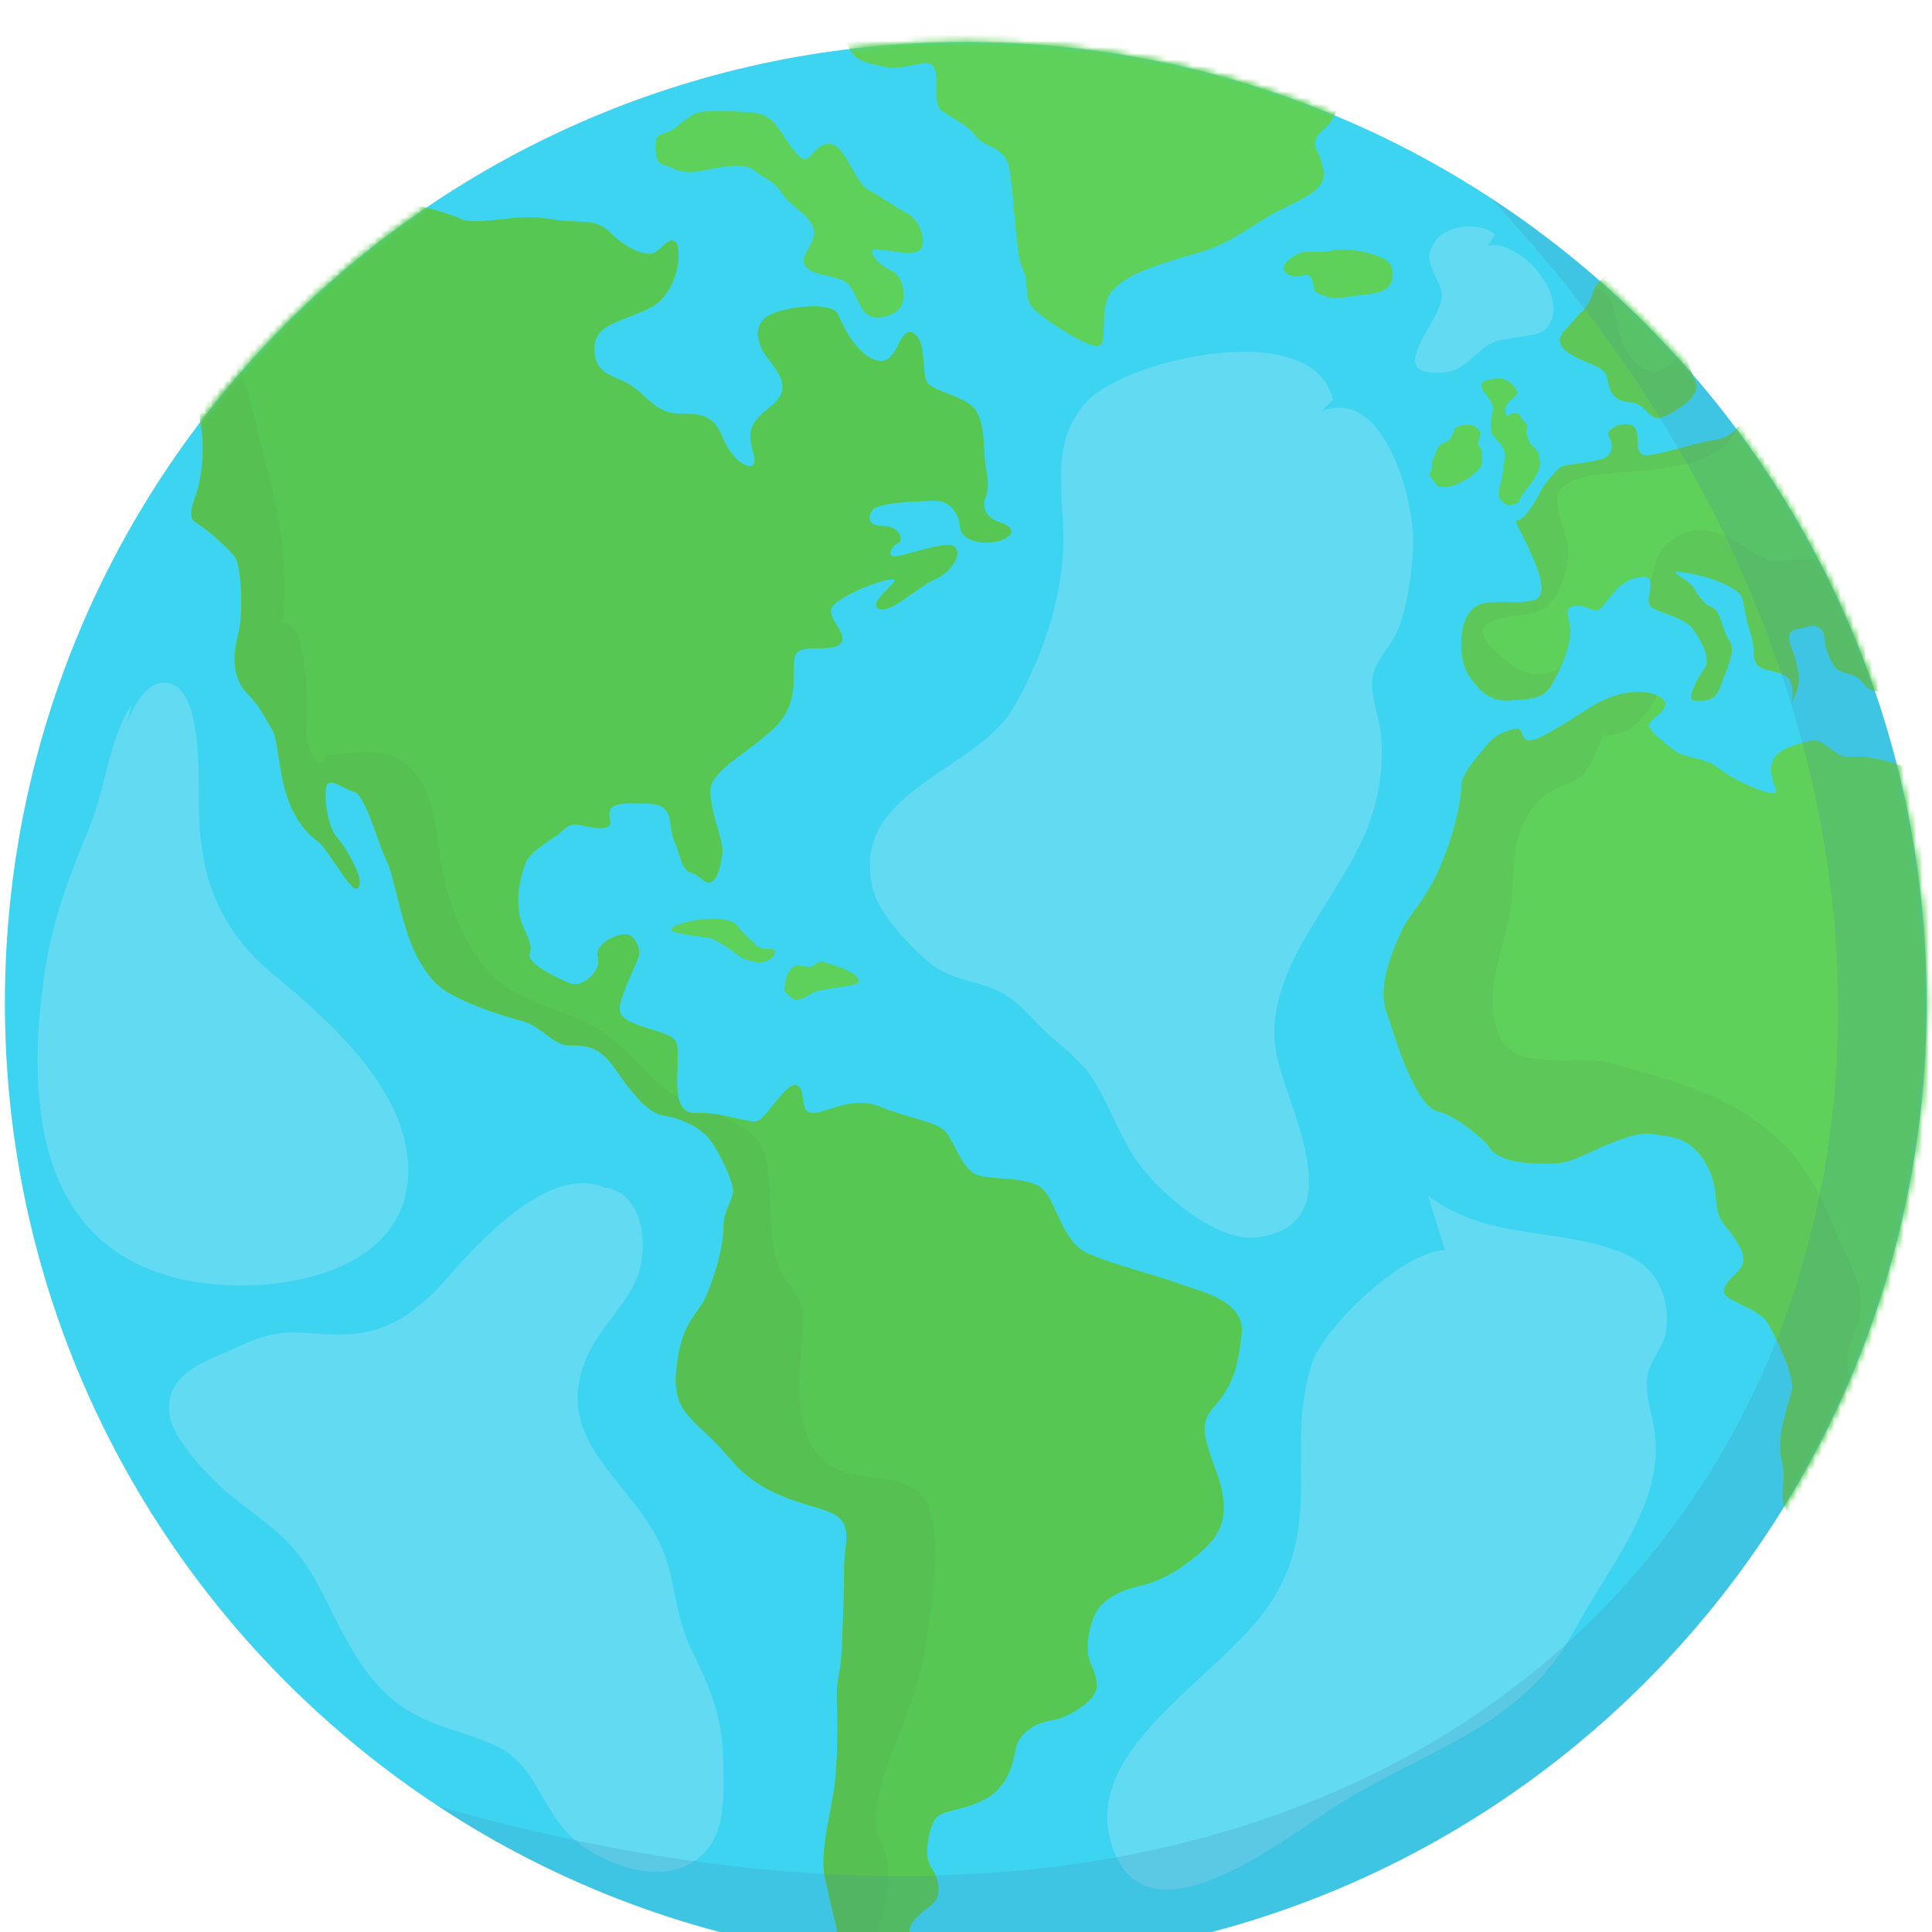 <svg width="307" height="307" viewBox="0 0 307 307" fill="none" xmlns="http://www.w3.org/2000/svg">
<g filter="url(#filter0_ii_20_67)">
<g opacity="0.2">
<path d="M245.617 139.796C242.007 137.56 240.02 134.945 238.213 132.853C231.366 134.445 222.472 132.569 219.995 127.986C224.021 128.902 228.671 127.914 232.705 128.564C234.667 128.879 237.692 129.603 239.298 130.873C240.72 132.006 241.032 133.528 241.975 134.923C242.44 135.623 243.27 136.081 243.748 136.776C244.421 137.763 244.954 138.834 245.617 139.796Z" fill="#7D8DFF"/>
<path d="M278.212 147.086C272.403 145.162 269.97 141.499 268.868 140.913C267.466 140.164 261.007 143.737 254.386 143.074C258.364 142.454 262.491 140.152 265.931 138.879C267.696 138.222 269.459 138.2 271.229 138.836C273.077 139.492 273.754 140.362 274.868 141.922C276.07 143.613 277.181 145.29 278.212 147.086Z" fill="#7D8DFF"/>
</g>
<path d="M153.462 306.048C237.787 306.048 306.146 237.689 306.146 153.364C306.146 69.038 237.787 0.68 153.462 0.68C69.137 0.68 0.778 69.038 0.778 153.364C0.778 237.689 69.137 306.048 153.462 306.048Z" fill="#3DD4F2"/>
<path d="M211.803 57.535C208.85 44.227 178.936 50.968 172.623 57.88C166.86 64.189 168.963 71.972 168.977 79.727C168.993 88.802 165.47 99.088 160.776 106.852C154.818 116.706 134.195 120.037 138.898 135.922C139.92 139.372 145.064 145.008 148.11 147.29C151.083 149.518 154.263 149.742 157.597 151.036C161.581 152.582 163.298 155.303 166.344 158.123C169.228 160.793 171.899 162.55 173.986 165.959C176.527 170.109 177.958 174.737 180.823 178.723C184.305 183.567 193.313 191.566 199.979 190.592C215.314 188.352 204.218 169.441 202.794 161.312C200.321 147.205 214.725 135.536 218.281 122.664C219.381 118.682 219.821 115.084 219.445 110.83C219.194 107.992 217.548 104.081 218.159 101.261C218.694 98.792 221.251 96.441 222.178 93.981C223.78 89.733 224.354 85.038 224.557 80.545C224.847 74.137 220.161 55.209 209.979 59.358" fill="#61DAF2"/>
<path d="M226.924 183.994C236.679 191.379 248.16 188.869 258.292 193.293C263.255 195.46 265.365 199.951 264.791 205.327C264.535 207.726 261.992 210.469 261.741 212.809C261.428 215.725 262.478 218.467 262.906 221.327C264.627 232.838 255.533 243.056 250.109 253.161C242.106 268.07 226.951 271.981 213.556 280.179C204.602 285.659 182.842 303.673 176.94 287.992C171 272.208 193.332 261.139 201.59 249.145C210.471 236.245 204.132 224.382 208.42 210.809C210.307 204.841 223.091 192.694 229.591 192.661" fill="#61DAF2"/>
<path d="M18.924 114.661C19.07 111.112 22.087 100.662 27.458 102.762C31.989 104.533 31.599 117.539 31.591 121.177C31.563 133.217 34.7 141.688 43.776 149.145C52.092 155.977 63.621 166.289 64.774 177.994C66.624 196.77 42.733 200.311 29.091 197.325C5.359 192.131 4.248 168.13 7.073 148.658C8.272 140.394 11.047 133.086 14.258 125.329C16.69 119.453 17.484 110.928 20.925 105.993" fill="#61DAF2"/>
<path d="M98.924 184.661C90.136 176.089 76.848 190.462 71.588 196.497C67.237 201.489 62.415 205.658 55.625 205.994C48.214 206.361 45.467 204.362 38.257 207.809C33.24 210.208 26.166 211.832 26.908 218.661C27.359 222.812 33.788 229.374 36.926 231.848C42.837 236.508 46.477 238.525 50.257 245.327C53.766 251.641 56.088 258.288 61.59 263.342C67.188 268.484 72.779 268.557 78.921 271.477C85.248 274.486 85.918 281.44 90.926 285.991C95.332 289.995 103.882 293.351 109.625 290.176C115.549 286.901 114.995 279.848 114.924 273.977C114.836 266.68 112.83 262.274 109.756 255.845C107.224 250.55 107.44 245.754 105.456 240.66C101.138 229.578 87.582 223.572 93.089 209.993C94.965 205.369 99.119 201.875 101.107 197.326C103.269 192.379 102.403 182.401 94.924 182.659" fill="#61DAF2"/>
<path d="M237.568 31.296C235.578 29.371 230.46 29.512 228.335 32.001C225.286 35.571 228.926 37.744 229.094 40.95C229.303 44.949 219.152 54.063 229.527 53.171C232.831 52.887 234.293 49.963 236.995 48.54C239.06 47.453 244.306 47.694 245.636 46.266C249.911 41.68 241.986 32.099 236.417 33.02" fill="#61DAF2"/>
<mask id="mask0_20_67" style="mask-type:luminance" maskUnits="userSpaceOnUse" x="0" y="0" width="307" height="307">
<path d="M153.462 306.048C237.787 306.048 306.146 237.689 306.146 153.364C306.146 69.038 237.787 0.68 153.462 0.68C69.137 0.68 0.778 69.038 0.778 153.364C0.778 237.689 69.137 306.048 153.462 306.048Z" fill="white"/>
</mask>
<g mask="url(#mask0_20_67)">
<path d="M106.723 141.809C106.477 140.787 111.248 140.058 112.78 139.984C114.313 139.911 116.356 140.276 116.94 140.896C117.524 141.516 118.4 142.83 119.348 143.414C120.297 143.998 119.786 144.436 121.246 144.728C122.706 145.02 123.216 144.509 123.07 145.458C122.924 146.407 121.246 146.991 120.516 146.918C119.786 146.845 118.181 146.48 117.451 145.896C116.721 145.312 113.729 143.196 112.78 143.05C111.832 142.904 106.847 142.321 106.723 141.809Z" fill="#5ED15A"/>
</g>
<mask id="mask1_20_67" style="mask-type:luminance" maskUnits="userSpaceOnUse" x="0" y="0" width="307" height="307">
<path d="M153.462 306.048C237.787 306.048 306.146 237.689 306.146 153.364C306.146 69.038 237.787 0.68 153.462 0.68C69.137 0.68 0.778 69.038 0.778 153.364C0.778 237.689 69.137 306.048 153.462 306.048Z" fill="white"/>
</mask>
<g mask="url(#mask1_20_67)">
<path d="M136.427 149.91C136.472 150.424 134.748 150.64 133.8 150.786C132.851 150.932 129.567 151.37 129.129 151.735C128.691 152.1 127.012 153.049 126.356 152.83C125.699 152.611 124.75 151.695 124.677 151.387C124.604 151.079 124.896 149.181 125.261 148.597C125.626 148.013 126.137 147.356 126.94 147.429C127.743 147.502 128.691 147.856 129.275 147.423C129.859 146.991 130.443 146.638 131.026 146.924C131.61 147.21 136.281 148.231 136.427 149.91Z" fill="#5ED15A"/>
</g>
<mask id="mask2_20_67" style="mask-type:luminance" maskUnits="userSpaceOnUse" x="0" y="0" width="307" height="307">
<path d="M153.462 306.048C237.787 306.048 306.146 237.689 306.146 153.364C306.146 69.038 237.787 0.68 153.462 0.68C69.137 0.68 0.778 69.038 0.778 153.364C0.778 237.689 69.137 306.048 153.462 306.048Z" fill="white"/>
</mask>
<g mask="url(#mask2_20_67)">
<path d="M60.464 25.598C65.184 26.227 70.306 27.503 73.163 28.773C76.02 30.043 81.737 27.821 87.133 28.773C92.531 29.725 94.436 28.455 96.977 30.996C99.516 33.536 102.692 34.806 103.962 34.17C105.232 33.535 106.502 31.313 107.455 32.583C108.408 33.853 107.772 40.837 103.01 43.06C98.247 45.283 94.436 45.601 94.436 49.411C94.436 53.221 96.977 53.538 99.516 54.809C102.057 56.078 103.645 58.937 106.502 59.572C109.359 60.206 112.852 58.62 114.757 63.382C116.662 68.144 120.472 69.415 119.837 66.556C119.202 63.7 118.249 61.795 122.06 58.937C125.87 56.08 124.283 53.857 122.06 50.999C119.837 48.142 119.837 45.284 122.378 44.014C124.918 42.744 132.221 41.791 133.173 44.014C134.125 46.237 136.348 50.681 139.523 51.316C142.698 51.951 142.786 46.053 144.92 46.833C147.207 47.669 146.44 52.85 147.207 54.577C147.975 56.304 153.923 56.88 155.266 59.566C156.609 62.252 156.225 66.016 156.609 68.068C156.993 70.12 157.185 71.655 156.609 72.998C156.033 74.341 156.417 76.26 158.912 77.027C161.406 77.795 161.215 79.138 158.912 79.905C156.609 80.673 152.772 80.097 152.58 77.793C152.388 75.49 150.853 73.573 148.742 73.573C146.631 73.573 139.34 73.765 138.572 75.108C137.804 76.451 137.996 77.603 140.491 77.603C142.986 77.603 143.561 79.971 142.794 80.226C142.026 80.481 140.875 82.016 141.835 82.4C142.794 82.784 150.384 79.713 151.674 80.865C152.964 82.016 151.237 84.894 148.551 86.046C145.865 87.197 141.259 91.803 139.533 90.651C137.806 89.5 143.946 85.853 141.644 86.046C139.341 86.237 132.434 89.099 132.05 90.834C131.666 92.57 135.12 95.064 133.393 96.407C131.666 97.75 126.869 96.022 126.293 98.326C125.717 100.629 127.252 105.426 123.223 109.455C119.194 113.484 112.861 116.363 112.861 119.625C112.861 122.887 114.78 127.3 114.78 129.027C114.78 130.754 114.012 134.016 112.861 134.208C111.71 134.4 111.326 133.057 109.791 132.673C108.256 132.289 108.064 129.603 107.105 127.492C106.146 125.381 107.297 121.927 103.459 121.736C99.621 121.544 97.51 121.544 96.934 122.695C96.359 123.846 98.085 125.573 95.4 125.573C92.713 125.573 91.178 124.23 89.642 125.765C88.108 127.3 84.269 129.027 83.502 131.138C82.736 133.249 81.391 137.662 83.311 141.691C85.23 145.721 83.695 144.953 84.269 146.296C84.846 147.639 89.067 149.75 90.793 150.325C92.52 150.901 95.591 148.406 95.014 146.104C94.439 143.801 98.085 142.458 99.428 142.458C100.771 142.458 101.731 144.569 101.539 145.72C101.347 146.871 98.661 151.86 98.469 153.971C98.277 156.082 100.58 156.657 104.226 157.809C107.872 158.96 107.68 159.344 107.68 162.414C107.68 165.484 106.781 171.049 110.588 170.857C114.395 170.665 118.617 172.392 120.152 172.2C121.687 172.008 124.757 166.06 126.484 166.443C128.211 166.827 126.868 170.664 128.978 170.856C131.088 171.048 135.31 167.978 139.915 169.897C144.52 171.816 149.125 172.2 150.469 174.118C151.812 176.037 152.963 179.683 155.074 180.642C157.185 181.601 162.941 180.834 165.436 182.753C167.93 184.672 168.506 191.388 173.111 193.306C177.716 195.225 183.473 196.568 187.118 197.911C190.764 199.254 197.863 200.597 197.288 205.97C196.712 211.343 195.753 214.221 193.259 217.099C190.764 219.977 190.764 221.129 193.259 227.844C195.753 234.56 193.835 237.438 192.108 239.357C190.381 241.276 185.776 244.922 181.555 245.881C177.334 246.84 175.607 248.184 174.455 249.719C173.304 251.254 172.152 255.859 173.304 258.354C174.455 260.849 174.647 262.384 173.496 263.727C172.345 265.07 169.658 266.989 166.972 267.373C164.286 267.757 161.791 269.676 161.407 271.786C161.023 273.897 160.256 278.118 156.226 280.037C152.197 281.956 149.51 281.572 148.551 283.107C147.592 284.642 146.632 288.864 147.975 290.782C149.318 292.701 149.702 295.387 147.975 296.73C146.248 298.073 144.521 299.224 144.521 300.951C144.521 302.678 144.137 304.597 142.794 304.789C141.451 304.981 136.27 310.929 133.967 310.546C131.664 310.162 131.089 306.9 131.856 305.365C132.623 303.83 133.391 302.103 132.815 299.8C132.239 297.497 131.856 295.962 131.472 294.043C131.088 292.124 130.704 291.74 130.896 288.67C131.088 285.6 131.855 282.338 132.431 279.076C133.007 275.814 133.199 269.674 133.007 265.069C132.815 260.464 133.583 260.272 133.774 256.051C133.965 251.83 134.158 246.073 134.158 242.811C134.158 239.549 135.501 236.479 132.815 234.752C130.129 233.025 121.686 232.641 116.121 225.925C110.556 219.209 106.719 219.017 107.486 211.534C108.254 204.051 110.748 203.091 112.091 200.213C113.434 197.335 114.969 192.154 114.969 189.084C114.969 186.014 116.696 184.479 116.504 182.944C116.312 181.409 114.201 176.612 112.474 174.693C110.747 172.774 107.869 171.623 105.374 171.239C102.879 170.855 100.193 167.401 97.698 163.756C95.204 160.11 92.901 160.11 90.406 160.11C87.912 160.11 85.993 157.04 83.115 156.272C80.237 155.504 76.591 154.353 73.329 152.818C70.067 151.283 68.531 150.132 66.228 145.91C63.925 141.688 62.583 132.862 61.431 130.751C60.281 128.64 58.169 120.389 56.251 119.814C54.331 119.238 52.221 117.32 51.837 119.046C51.453 120.773 52.029 125.378 53.565 127.105C55.099 128.832 56.251 131.326 56.827 132.669C57.403 134.012 57.211 136.123 55.867 134.78C54.525 133.437 51.647 128.448 50.495 127.68C49.343 126.913 46.849 124.61 45.505 120.197C44.163 115.784 44.163 111.179 43.203 109.835C42.243 108.492 41.667 106.573 39.364 104.27C37.062 101.967 36.87 98.513 37.83 94.868C38.789 91.222 38.278 83.547 37.285 82.396C36.294 81.245 33.434 78.43 31.113 77.023C29.887 76.28 30.474 74.413 31.113 72.715C31.753 71.018 32.773 65.925 31.924 61.681C31.075 57.438 32.264 52.347 29.378 51.668C26.492 50.989 24.116 50.819 22.419 49.461C20.721 48.103 17.666 45.897 14.611 46.236C11.556 46.575 3.409 45.897 2.051 47.424C0.693 48.952 -2.871 49.63 -3.72 51.157C-4.569 52.684 -6.775 54.043 -9.151 55.062C-11.527 56.08 -15.771 57.947 -17.128 56.589C-18.486 55.23 -18.826 52.176 -20.354 51.327C-21.881 50.478 -24.767 51.157 -25.785 48.95C-26.802 46.745 -28.84 47.423 -29.858 46.405C-30.877 45.387 -28.671 43.689 -26.463 41.483C-24.258 39.277 -15.771 36.221 -17.637 34.185C-19.505 32.148 -21.201 34.524 -22.73 34.015C-24.258 33.506 -26.803 33.166 -25.954 31.639C-25.105 30.111 -21.712 28.584 -20.183 28.584C-18.655 28.584 -13.903 28.923 -11.018 27.566C-8.133 26.208 -4.738 24.171 -2.531 24.511C-0.325 24.85 1.373 27.057 3.41 25.36C5.447 23.663 7.653 20.777 11.047 21.117C14.443 21.456 24.116 21.117 27.341 22.475C30.567 23.833 33.112 25.7 36.846 24.512C40.581 23.324 56.334 25.048 60.464 25.598Z" fill="#5ED15A"/>
<path d="M297.214 40.106C289.355 30.86 278.491 28.087 275.024 28.317C271.557 28.549 264.16 30.628 261.849 32.941C259.538 35.252 253.99 37.564 253.297 40.106C252.604 42.649 251.448 43.342 250.061 44.959C248.674 46.578 246.594 47.965 248.905 49.813C251.216 51.663 254.915 51.894 255.377 53.974C255.839 56.054 256.07 57.672 259.075 57.904C262.08 58.135 261.849 61.602 264.854 59.983C267.859 58.365 270.401 56.517 269.246 54.205C268.09 51.894 267.397 48.194 266.703 46.114C266.01 44.035 264.392 43.572 266.241 42.185C268.09 40.798 268.784 39.412 270.864 39.412C272.944 39.412 273.407 37.562 274.331 40.105C275.256 42.648 273.407 44.266 273.869 46.577C274.331 48.888 273.638 51.431 275.949 51.431C278.261 51.431 280.11 50.275 281.034 51.2C281.959 52.123 283.808 52.587 282.19 53.974C280.572 55.361 278.492 55.361 277.798 56.516C277.105 57.672 276.873 60.412 276.873 60.412C276.873 60.412 276.068 63.45 272.541 63.913C269.014 64.374 262.311 66.918 260.924 66.224C259.537 65.531 260.924 62.294 259.306 61.6C257.688 60.907 255.145 62.294 255.608 63.218C256.07 64.142 256.533 65.075 255.608 66.343C254.683 67.611 248.681 67.611 247.868 68.304C247.055 68.997 245.437 70.847 244.744 72.233C244.051 73.62 242.201 76.624 241.277 76.624C240.352 76.624 241.739 78.474 242.664 80.554C243.589 82.634 246.594 88.412 243.82 89.338C241.046 90.261 236.886 88.876 234.343 90.493C231.8 92.112 231.569 98.584 233.418 101.358C235.267 104.132 237.116 105.519 239.89 105.287C242.664 105.056 245.206 105.287 246.593 102.744C247.98 100.201 248.673 98.814 249.367 95.809C250.06 92.805 247.749 90.494 250.291 90.263C252.834 90.032 253.296 92.112 254.914 90.031C256.532 87.951 257.919 85.871 260.924 85.639C263.929 85.409 260.693 89.799 262.773 90.725C264.853 91.65 267.858 92.343 269.014 93.96C270.17 95.579 272.019 98.584 270.863 100.202C269.707 101.82 267.858 105.337 269.245 105.312C270.632 105.287 272.481 105.75 273.406 102.976C274.33 100.202 275.948 97.427 274.793 95.811C273.637 94.192 273.406 90.957 272.019 90.495C270.632 90.032 269.939 88.646 269.014 87.259C268.089 85.872 264.16 84.484 267.627 84.948C271.094 85.409 276.41 87.258 276.873 89.109C277.335 90.957 277.335 92.114 278.26 94.888C279.184 97.662 277.798 99.742 280.802 100.435C283.807 101.128 284.269 101.36 284.731 102.978C285.193 104.596 284.269 106.907 285.193 104.596C286.118 102.284 285.886 101.36 285.424 99.279C284.962 97.2 283.112 94.425 285.424 93.963C287.735 93.501 288.429 93.038 289.353 93.963C290.278 94.888 289.584 95.812 290.509 97.892C291.434 99.972 291.434 100.436 293.976 101.129C296.519 101.822 295.825 103.672 298.599 103.903C301.373 104.134 304.609 102.156 304.609 105.572C304.609 108.988 303.684 109.681 304.609 111.993C305.534 114.304 304.609 116.385 302.298 115.691C299.987 114.998 297.213 114.073 294.208 114.304C291.203 114.535 290.047 111.068 287.505 111.762C284.962 112.455 281.726 113.189 281.495 115.827C281.264 118.465 283.113 120.083 281.726 120.083C280.339 120.083 275.485 118.003 273.174 116.154C270.863 114.305 267.858 114.536 266.24 113.38C264.622 112.224 261.617 109.913 262.079 108.988C262.541 108.063 265.777 106.445 264.159 105.058C262.541 103.671 259.305 103.671 256.531 104.596C253.757 105.52 252.37 106.676 249.366 108.525C246.361 110.374 243.356 112.223 242.432 111.53C241.507 110.837 242.201 109.45 240.352 109.912C238.503 110.374 237.116 111.299 236.423 112.223C235.73 113.147 232.147 116.846 232.205 118.926C232.262 121.006 231.107 126.554 228.795 131.87C226.484 137.186 223.941 139.266 222.785 141.809C221.629 144.351 218.856 150.361 220.242 154.522C221.629 158.683 222.553 161.687 223.709 164.23C224.865 166.773 226.483 170.24 228.794 170.702C231.105 171.164 236.191 175.325 236.653 176.249C237.115 177.174 238.964 178.56 242.894 178.792C246.823 179.023 248.441 179.023 251.446 177.636C254.451 176.249 259.742 173.707 262.413 174.169C265.084 174.631 268.551 174.398 271.093 178.906C273.636 183.414 271.786 185.957 274.098 188.731C276.409 191.505 277.796 193.816 276.641 195.434C275.485 197.052 272.48 198.901 274.792 200.288C277.103 201.675 279.877 202.368 281.033 204.449C282.189 206.529 285.194 212.539 284.731 214.85C284.269 217.161 282.188 222.247 283.113 225.945C284.038 229.643 282.42 231.724 284.038 234.266C285.656 236.809 288.43 240.738 290.048 242.587C291.666 244.436 295.595 248.366 294.902 250.677C294.209 252.989 294.902 257.149 296.982 259.692C299.062 262.235 303.007 265.702 304.964 266.395C306.921 267.088 306.459 268.938 308.077 268.938C309.695 268.938 311.082 266.395 313.856 265.24C316.63 264.084 321.021 262.929 322.639 259.23C324.257 255.532 324.488 253.683 324.488 251.371C324.488 249.06 321.483 246.286 324.488 243.974C327.493 241.663 329.342 239.12 330.267 237.271C331.192 235.422 332.347 230.799 332.347 227.101C332.347 223.403 331.191 221.322 333.503 219.473C335.814 217.624 338.357 216.699 337.201 214.85C336.045 213.001 335.121 211.845 333.271 205.373C331.422 198.901 329.342 197.514 330.035 195.434C330.729 193.354 330.035 190.811 331.191 187.344C332.347 183.877 332.115 182.721 334.889 180.872C337.663 179.023 342.618 174.862 342.618 171.164C342.618 167.466 343.876 168.39 342.618 163.767C341.36 159.144 341.823 158.682 339.743 156.833C337.663 154.984 337.432 154.059 335.814 156.14C334.196 158.22 333.04 163.768 330.729 161.919C328.418 160.07 325.182 154.291 323.564 152.442C321.946 150.593 324.026 150.131 320.79 147.588C317.554 145.046 316.86 144.583 314.318 140.654C311.775 136.724 310.62 135.106 310.62 132.795C310.62 130.484 308.309 127.941 309.695 126.092C311.082 124.243 313.393 126.092 314.549 128.635C315.705 131.178 320.559 135.338 321.483 138.112C322.408 140.886 326.799 148.513 328.186 149.669C329.573 150.825 329.342 154.985 331.653 154.292C333.964 153.599 335.351 148.051 337.2 147.127C339.049 146.203 343.21 148.976 345.29 145.509C347.37 142.042 350.144 138.806 348.757 136.263C347.37 133.72 348.064 130.253 346.677 128.866C345.29 127.479 340.667 130.715 337.662 129.097C334.657 127.479 328.879 123.318 329.11 119.851C329.341 116.384 337.431 103.902 335.351 98.817C333.271 93.732 319.171 65.763 313.624 63.914C308.077 62.066 302.067 57.212 302.76 51.433C303.455 45.653 297.214 40.106 297.214 40.106Z" fill="#5ED15A"/>
<path d="M210.283 -3.82C205.504 -9.054 191.622 -12.923 184.34 -12.695C177.058 -12.467 166.817 -11.557 162.949 -11.102C159.08 -10.647 153.597 -9.509 151.674 -9.736C149.75 -9.964 144.061 -9.509 141.558 -6.778C139.055 -4.047 133.821 -3.137 134.503 0.277C135.186 3.691 137.461 3.918 140.647 4.601C143.833 5.284 147.474 3.008 148.384 4.601C149.294 6.194 148.384 10.063 149.294 11.2C150.204 12.338 153.845 13.703 154.983 15.524C156.121 17.345 159.307 17.117 160.217 20.075C161.127 23.033 161.355 34.639 162.493 36.687C163.631 38.735 162.721 41.011 163.858 42.603C164.996 44.197 172.278 48.976 174.326 48.976C176.374 48.976 174.326 43.287 176.602 40.328C178.878 37.37 185.477 35.548 190.256 34.184C195.035 32.819 197.766 30.618 201.634 28.305C205.503 25.992 210.964 24.616 210.282 21.094C209.599 17.572 208.462 17.572 209.144 15.979C209.827 14.386 210.964 14.841 212.33 11.655C213.695 8.469 215.516 7.331 213.695 3.007C211.876 -1.317 210.283 -3.82 210.283 -3.82Z" fill="#5ED15A"/>
<path d="M239.086 54.31C238.393 53.989 235.558 54.31 235.444 54.993C235.33 55.676 235.899 56.472 236.241 56.814C236.583 57.156 237.478 58.635 237.258 59.204C237.038 59.773 236.682 62.504 237.258 63.187C237.834 63.87 238.973 64.894 239.086 65.918C239.2 66.942 238.858 68.991 238.631 70.129C238.403 71.267 237.834 72.519 238.517 73.429C239.2 74.339 239.883 74.339 240.565 74.112C241.247 73.885 241.053 74.226 241.622 73.088C242.191 71.95 243.41 70.812 243.865 69.901C244.32 68.991 244.775 68.422 244.662 67.511C244.548 66.601 244.776 66.145 243.865 65.235C242.955 64.325 242.955 64.211 242.613 63.187C242.272 62.163 243.182 61.821 242.158 60.911C241.134 60.001 241.589 59.545 240.565 59.659C239.541 59.773 239.313 60.911 239.199 59.204C239.085 57.497 241.603 57.08 240.966 56.032C240.462 55.203 239.799 54.641 239.086 54.31Z" fill="#5ED15A"/>
<path d="M235.053 62.45C234.685 61.975 234.48 61.623 233.589 61.559C232.698 61.495 231.298 61.623 231.043 62.45C230.788 63.276 230.534 63.871 229.897 64.21C229.26 64.549 228.624 64.486 228.306 65.567C227.988 66.65 227.415 67.35 227.542 68.114C227.669 68.877 226.742 69.069 227.524 70.024C228.306 70.979 228.37 71.361 229.006 71.361C229.642 71.361 229.689 71.552 231.13 71.043C232.57 70.534 233.525 69.834 234.098 69.388C234.671 68.942 235.358 68.178 235.428 67.796C235.498 67.415 235.613 65.888 235.428 65.505C235.243 65.124 234.734 64.828 234.861 64.212C234.99 63.596 235.452 62.965 235.053 62.45Z" fill="#5ED15A"/>
<path d="M119.1 11.868C117.355 11.706 112.518 11.555 111.107 11.868C109.696 12.181 108.129 13.749 107.032 14.532C105.935 15.316 104.211 15.159 104.211 16.569C104.211 17.979 104.054 19.86 105.465 20.174C106.876 20.487 107.967 21.855 111.653 21.093C115.339 20.331 118.316 19.818 119.883 21.093C121.45 22.368 122.861 22.525 124.271 24.719C125.682 26.913 128.659 28.01 129.286 30.361C129.913 32.712 126.778 34.592 128.032 36.316C129.286 38.04 133.831 37.569 135.085 39.45C136.339 41.331 136.809 43.839 138.533 44.309C140.257 44.779 142.921 43.839 143.391 42.114C143.861 40.391 143.391 37.727 141.51 36.943C139.629 36.159 138.062 34.122 138.689 33.652C139.316 33.182 145.428 35.062 146.368 33.495C147.308 31.928 145.741 28.679 144.331 28.031C142.921 27.383 140.413 25.502 138.062 24.248C135.711 22.994 134.301 16.882 131.793 16.882C129.285 16.882 128.972 19.86 127.561 19.233C126.151 18.606 124.27 15.002 123.173 13.748C122.078 12.495 121.129 12.056 119.1 11.868Z" fill="#5ED15A"/>
<path d="M219.864 35.123C218.418 34.316 214.129 33.239 211.867 33.804C209.604 34.37 207.719 33.611 206.211 34.367C204.703 35.123 203.006 36.632 204.703 37.575C206.4 38.517 207.908 36.821 208.474 38.328C209.04 39.837 208.285 40.214 210.359 40.968C212.433 41.722 212.244 41.346 215.45 40.968C218.655 40.592 220.541 40.403 221.106 38.706C221.672 37.008 221.063 35.792 219.864 35.123Z" fill="#5ED15A"/>
</g>
<mask id="mask3_20_67" style="mask-type:luminance" maskUnits="userSpaceOnUse" x="0" y="0" width="307" height="307">
<path d="M153.462 306.048C237.787 306.048 306.146 237.689 306.146 153.364C306.146 69.038 237.787 0.68 153.462 0.68C69.137 0.68 0.778 69.038 0.778 153.364C0.778 237.689 69.137 306.048 153.462 306.048Z" fill="white"/>
</mask>
<g mask="url(#mask3_20_67)">
<path d="M106.723 141.809C106.477 140.787 111.248 140.058 112.78 139.984C114.313 139.911 116.356 140.276 116.94 140.896C117.524 141.516 118.4 142.83 119.348 143.414C120.297 143.998 119.786 144.436 121.246 144.728C122.706 145.02 123.216 144.509 123.07 145.458C122.924 146.407 121.246 146.991 120.516 146.918C119.786 146.845 118.181 146.48 117.451 145.896C116.721 145.312 113.729 143.196 112.78 143.05C111.832 142.904 106.847 142.321 106.723 141.809Z" fill="#5ED15A"/>
</g>
<mask id="mask4_20_67" style="mask-type:luminance" maskUnits="userSpaceOnUse" x="0" y="0" width="307" height="307">
<path d="M153.462 306.048C237.787 306.048 306.146 237.689 306.146 153.364C306.146 69.038 237.787 0.68 153.462 0.68C69.137 0.68 0.778 69.038 0.778 153.364C0.778 237.689 69.137 306.048 153.462 306.048Z" fill="white"/>
</mask>
<g mask="url(#mask4_20_67)">
<path d="M136.427 149.91C136.472 150.424 134.748 150.64 133.8 150.786C132.851 150.932 129.567 151.37 129.129 151.735C128.691 152.1 127.012 153.049 126.356 152.83C125.699 152.611 124.75 151.695 124.677 151.387C124.604 151.079 124.896 149.181 125.261 148.597C125.626 148.013 126.137 147.356 126.94 147.429C127.743 147.502 128.691 147.856 129.275 147.423C129.859 146.991 130.443 146.638 131.026 146.924C131.61 147.21 136.281 148.231 136.427 149.91Z" fill="#5ED15A"/>
</g>
<mask id="mask5_20_67" style="mask-type:luminance" maskUnits="userSpaceOnUse" x="0" y="0" width="307" height="307">
<path d="M153.462 306.048C237.787 306.048 306.146 237.689 306.146 153.364C306.146 69.038 237.787 0.68 153.462 0.68C69.137 0.68 0.778 69.038 0.778 153.364C0.778 237.689 69.137 306.048 153.462 306.048Z" fill="white"/>
</mask>
<g mask="url(#mask5_20_67)">
<path d="M60.464 25.598C65.184 26.227 70.306 27.503 73.163 28.773C76.02 30.043 81.737 27.821 87.133 28.773C92.531 29.725 94.436 28.455 96.977 30.996C99.516 33.536 102.692 34.806 103.962 34.17C105.232 33.535 106.502 31.313 107.455 32.583C108.408 33.853 107.772 40.837 103.01 43.06C98.247 45.283 94.436 45.601 94.436 49.411C94.436 53.221 96.977 53.538 99.516 54.809C102.057 56.078 103.645 58.937 106.502 59.572C109.359 60.206 112.852 58.62 114.757 63.382C116.662 68.144 120.472 69.415 119.837 66.556C119.202 63.7 118.249 61.795 122.06 58.937C125.87 56.08 124.283 53.857 122.06 50.999C119.837 48.142 119.837 45.284 122.378 44.014C124.918 42.744 132.221 41.791 133.173 44.014C134.125 46.237 136.348 50.681 139.523 51.316C142.698 51.951 142.786 46.053 144.92 46.833C147.207 47.669 146.44 52.85 147.207 54.577C147.975 56.304 153.923 56.88 155.266 59.566C156.609 62.252 156.225 66.016 156.609 68.068C156.993 70.12 157.185 71.655 156.609 72.998C156.033 74.341 156.417 76.26 158.912 77.027C161.406 77.795 161.215 79.138 158.912 79.905C156.609 80.673 152.772 80.097 152.58 77.793C152.388 75.49 150.853 73.573 148.742 73.573C146.631 73.573 139.34 73.765 138.572 75.108C137.804 76.451 137.996 77.603 140.491 77.603C142.986 77.603 143.561 79.971 142.794 80.226C142.026 80.481 140.875 82.016 141.835 82.4C142.794 82.784 150.384 79.713 151.674 80.865C152.964 82.016 151.237 84.894 148.551 86.046C145.865 87.197 141.259 91.803 139.533 90.651C137.806 89.5 143.946 85.853 141.644 86.046C139.341 86.237 132.434 89.099 132.05 90.834C131.666 92.57 135.12 95.064 133.393 96.407C131.666 97.75 126.869 96.022 126.293 98.326C125.717 100.629 127.252 105.426 123.223 109.455C119.194 113.484 112.861 116.363 112.861 119.625C112.861 122.887 114.78 127.3 114.78 129.027C114.78 130.754 114.012 134.016 112.861 134.208C111.71 134.4 111.326 133.057 109.791 132.673C108.256 132.289 108.064 129.603 107.105 127.492C106.146 125.381 107.297 121.927 103.459 121.736C99.621 121.544 97.51 121.544 96.934 122.695C96.359 123.846 98.085 125.573 95.4 125.573C92.713 125.573 91.178 124.23 89.642 125.765C88.108 127.3 84.269 129.027 83.502 131.138C82.736 133.249 81.391 137.662 83.311 141.691C85.23 145.721 83.695 144.953 84.269 146.296C84.846 147.639 89.067 149.75 90.793 150.325C92.52 150.901 95.591 148.406 95.014 146.104C94.439 143.801 98.085 142.458 99.428 142.458C100.771 142.458 101.731 144.569 101.539 145.72C101.347 146.871 98.661 151.86 98.469 153.971C98.277 156.082 100.58 156.657 104.226 157.809C107.872 158.96 107.68 159.344 107.68 162.414C107.68 165.484 106.781 171.049 110.588 170.857C114.395 170.665 118.617 172.392 120.152 172.2C121.687 172.008 124.757 166.06 126.484 166.443C128.211 166.827 126.868 170.664 128.978 170.856C131.088 171.048 135.31 167.978 139.915 169.897C144.52 171.816 149.125 172.2 150.469 174.118C151.812 176.037 152.963 179.683 155.074 180.642C157.185 181.601 162.941 180.834 165.436 182.753C167.93 184.672 168.506 191.388 173.111 193.306C177.716 195.225 183.473 196.568 187.118 197.911C190.764 199.254 197.863 200.597 197.288 205.97C196.712 211.343 195.753 214.221 193.259 217.099C190.764 219.977 190.764 221.129 193.259 227.844C195.753 234.56 193.835 237.438 192.108 239.357C190.381 241.276 185.776 244.922 181.555 245.881C177.334 246.84 175.607 248.184 174.455 249.719C173.304 251.254 172.152 255.859 173.304 258.354C174.455 260.849 174.647 262.384 173.496 263.727C172.345 265.07 169.658 266.989 166.972 267.373C164.286 267.757 161.791 269.676 161.407 271.786C161.023 273.897 160.256 278.118 156.226 280.037C152.197 281.956 149.51 281.572 148.551 283.107C147.592 284.642 146.632 288.864 147.975 290.782C149.318 292.701 149.702 295.387 147.975 296.73C146.248 298.073 144.521 299.224 144.521 300.951C144.521 302.678 144.137 304.597 142.794 304.789C141.451 304.981 136.27 310.929 133.967 310.546C131.664 310.162 131.089 306.9 131.856 305.365C132.623 303.83 133.391 302.103 132.815 299.8C132.239 297.497 131.856 295.962 131.472 294.043C131.088 292.124 130.704 291.74 130.896 288.67C131.088 285.6 131.855 282.338 132.431 279.076C133.007 275.814 133.199 269.674 133.007 265.069C132.815 260.464 133.583 260.272 133.774 256.051C133.965 251.83 134.158 246.073 134.158 242.811C134.158 239.549 135.501 236.479 132.815 234.752C130.129 233.025 121.686 232.641 116.121 225.925C110.556 219.209 106.719 219.017 107.486 211.534C108.254 204.051 110.748 203.091 112.091 200.213C113.434 197.335 114.969 192.154 114.969 189.084C114.969 186.014 116.696 184.479 116.504 182.944C116.312 181.409 114.201 176.612 112.474 174.693C110.747 172.774 107.869 171.623 105.374 171.239C102.879 170.855 100.193 167.401 97.698 163.756C95.204 160.11 92.901 160.11 90.406 160.11C87.912 160.11 85.993 157.04 83.115 156.272C80.237 155.504 76.591 154.353 73.329 152.818C70.067 151.283 68.531 150.132 66.228 145.91C63.925 141.688 62.583 132.862 61.431 130.751C60.281 128.64 58.169 120.389 56.251 119.814C54.331 119.238 52.221 117.32 51.837 119.046C51.453 120.773 52.029 125.378 53.565 127.105C55.099 128.832 56.251 131.326 56.827 132.669C57.403 134.012 57.211 136.123 55.867 134.78C54.525 133.437 51.647 128.448 50.495 127.68C49.343 126.913 46.849 124.61 45.505 120.197C44.163 115.784 44.163 111.179 43.203 109.835C42.243 108.492 41.667 106.573 39.364 104.27C37.062 101.967 36.87 98.513 37.83 94.868C38.789 91.222 38.278 83.547 37.285 82.396C36.294 81.245 33.434 78.43 31.113 77.023C29.887 76.28 30.474 74.413 31.113 72.715C31.753 71.018 32.773 65.925 31.924 61.681C31.075 57.438 32.264 52.347 29.378 51.668C26.492 50.989 24.116 50.819 22.419 49.461C20.721 48.103 17.666 45.897 14.611 46.236C11.556 46.575 3.409 45.897 2.051 47.424C0.693 48.952 -2.871 49.63 -3.72 51.157C-4.569 52.684 -6.775 54.043 -9.151 55.062C-11.527 56.08 -15.771 57.947 -17.128 56.589C-18.486 55.23 -18.826 52.176 -20.354 51.327C-21.881 50.478 -24.767 51.157 -25.785 48.95C-26.802 46.745 -28.84 47.423 -29.858 46.405C-30.877 45.387 -28.671 43.689 -26.463 41.483C-24.258 39.277 -15.771 36.221 -17.637 34.185C-19.505 32.148 -21.201 34.524 -22.73 34.015C-24.258 33.506 -26.803 33.166 -25.954 31.639C-25.105 30.111 -21.712 28.584 -20.183 28.584C-18.655 28.584 -13.903 28.923 -11.018 27.566C-8.133 26.208 -4.738 24.171 -2.531 24.511C-0.325 24.85 1.373 27.057 3.41 25.36C5.447 23.663 7.653 20.777 11.047 21.117C14.443 21.456 24.116 21.117 27.341 22.475C30.567 23.833 33.112 25.7 36.846 24.512C40.581 23.324 56.334 25.048 60.464 25.598Z" fill="#55C752"/>
<path d="M297.214 40.106C289.355 30.86 278.491 28.087 275.024 28.317C271.557 28.549 264.16 30.628 261.849 32.941C259.538 35.252 253.99 37.564 253.297 40.106C252.604 42.649 251.448 43.342 250.061 44.959C248.674 46.578 246.594 47.965 248.905 49.813C251.216 51.663 254.915 51.894 255.377 53.974C255.839 56.054 256.07 57.672 259.075 57.904C262.08 58.135 261.849 61.602 264.854 59.983C267.859 58.365 270.401 56.517 269.246 54.205C268.09 51.894 267.397 48.194 266.703 46.114C266.01 44.035 264.392 43.572 266.241 42.185C268.09 40.798 268.784 39.412 270.864 39.412C272.944 39.412 273.407 37.562 274.331 40.105C275.256 42.648 273.407 44.266 273.869 46.577C274.331 48.888 273.638 51.431 275.949 51.431C278.261 51.431 280.11 50.275 281.034 51.2C281.959 52.123 283.808 52.587 282.19 53.974C280.572 55.361 278.492 55.361 277.798 56.516C277.105 57.672 276.873 60.412 276.873 60.412C276.873 60.412 276.068 63.45 272.541 63.913C269.014 64.374 262.311 66.918 260.924 66.224C259.537 65.531 260.924 62.294 259.306 61.6C257.688 60.907 255.145 62.294 255.608 63.218C256.07 64.142 256.533 65.075 255.608 66.343C254.683 67.611 248.681 67.611 247.868 68.304C247.055 68.997 245.437 70.847 244.744 72.233C244.051 73.62 242.201 76.624 241.277 76.624C240.352 76.624 241.739 78.474 242.664 80.554C243.589 82.634 246.594 88.412 243.82 89.338C241.046 90.261 236.886 88.876 234.343 90.493C231.8 92.112 231.569 98.584 233.418 101.358C235.267 104.132 237.116 105.519 239.89 105.287C242.664 105.056 245.206 105.287 246.593 102.744C247.98 100.201 248.673 98.814 249.367 95.809C250.06 92.805 247.749 90.494 250.291 90.263C252.834 90.032 253.296 92.112 254.914 90.031C256.532 87.951 257.919 85.871 260.924 85.639C263.929 85.409 260.693 89.799 262.773 90.725C264.853 91.65 267.858 92.343 269.014 93.96C270.17 95.579 272.019 98.584 270.863 100.202C269.707 101.82 267.858 105.337 269.245 105.312C270.632 105.287 272.481 105.75 273.406 102.976C274.33 100.202 275.948 97.427 274.793 95.811C273.637 94.192 273.406 90.957 272.019 90.495C270.632 90.032 269.939 88.646 269.014 87.259C268.089 85.872 264.16 84.484 267.627 84.948C271.094 85.409 276.41 87.258 276.873 89.109C277.335 90.957 277.335 92.114 278.26 94.888C279.184 97.662 277.798 99.742 280.802 100.435C283.807 101.128 284.269 101.36 284.731 102.978C285.193 104.596 284.269 106.907 285.193 104.596C286.118 102.284 285.886 101.36 285.424 99.279C284.962 97.2 283.112 94.425 285.424 93.963C287.735 93.501 288.429 93.038 289.353 93.963C290.278 94.888 289.584 95.812 290.509 97.892C291.434 99.972 291.434 100.436 293.976 101.129C296.519 101.822 295.825 103.672 298.599 103.903C301.373 104.134 304.609 102.156 304.609 105.572C304.609 108.988 303.684 109.681 304.609 111.993C305.534 114.304 304.609 116.385 302.298 115.691C299.987 114.998 297.213 114.073 294.208 114.304C291.203 114.535 290.047 111.068 287.505 111.762C284.962 112.455 281.726 113.189 281.495 115.827C281.264 118.465 283.113 120.083 281.726 120.083C280.339 120.083 275.485 118.003 273.174 116.154C270.863 114.305 267.858 114.536 266.24 113.38C264.622 112.224 261.617 109.913 262.079 108.988C262.541 108.063 265.777 106.445 264.159 105.058C262.541 103.671 259.305 103.671 256.531 104.596C253.757 105.52 252.37 106.676 249.366 108.525C246.361 110.374 243.356 112.223 242.432 111.53C241.507 110.837 242.201 109.45 240.352 109.912C238.503 110.374 237.116 111.299 236.423 112.223C235.73 113.147 232.147 116.846 232.205 118.926C232.262 121.006 231.107 126.554 228.795 131.87C226.484 137.186 223.941 139.266 222.785 141.809C221.629 144.351 218.856 150.361 220.242 154.522C221.629 158.683 222.553 161.687 223.709 164.23C224.865 166.773 226.483 170.24 228.794 170.702C231.105 171.164 236.191 175.325 236.653 176.249C237.115 177.174 238.964 178.56 242.894 178.792C246.823 179.023 248.441 179.023 251.446 177.636C254.451 176.249 259.742 173.707 262.413 174.169C265.084 174.631 268.551 174.398 271.093 178.906C273.636 183.414 271.786 185.957 274.098 188.731C276.409 191.505 277.796 193.816 276.641 195.434C275.485 197.052 272.48 198.901 274.792 200.288C277.103 201.675 279.877 202.368 281.033 204.449C282.189 206.529 285.194 212.539 284.731 214.85C284.269 217.161 282.188 222.247 283.113 225.945C284.038 229.643 282.42 231.724 284.038 234.266C285.656 236.809 288.43 240.738 290.048 242.587C291.666 244.436 295.595 248.366 294.902 250.677C294.209 252.989 294.902 257.149 296.982 259.692C299.062 262.235 303.007 265.702 304.964 266.395C306.921 267.088 306.459 268.938 308.077 268.938C309.695 268.938 311.082 266.395 313.856 265.24C316.63 264.084 321.021 262.929 322.639 259.23C324.257 255.532 324.488 253.683 324.488 251.371C324.488 249.06 321.483 246.286 324.488 243.974C327.493 241.663 329.342 239.12 330.267 237.271C331.192 235.422 332.347 230.799 332.347 227.101C332.347 223.403 331.191 221.322 333.503 219.473C335.814 217.624 338.357 216.699 337.201 214.85C336.045 213.001 335.121 211.845 333.271 205.373C331.422 198.901 329.342 197.514 330.035 195.434C330.729 193.354 330.035 190.811 331.191 187.344C332.347 183.877 332.115 182.721 334.889 180.872C337.663 179.023 342.618 174.862 342.618 171.164C342.618 167.466 343.876 168.39 342.618 163.767C341.36 159.144 341.823 158.682 339.743 156.833C337.663 154.984 337.432 154.059 335.814 156.14C334.196 158.22 333.04 163.768 330.729 161.919C328.418 160.07 325.182 154.291 323.564 152.442C321.946 150.593 324.026 150.131 320.79 147.588C317.554 145.046 316.86 144.583 314.318 140.654C311.775 136.724 310.62 135.106 310.62 132.795C310.62 130.484 308.309 127.941 309.695 126.092C311.082 124.243 313.393 126.092 314.549 128.635C315.705 131.178 320.559 135.338 321.483 138.112C322.408 140.886 326.799 148.513 328.186 149.669C329.573 150.825 329.342 154.985 331.653 154.292C333.964 153.599 335.351 148.051 337.2 147.127C339.049 146.203 343.21 148.976 345.29 145.509C347.37 142.042 350.144 138.806 348.757 136.263C347.37 133.72 348.064 130.253 346.677 128.866C345.29 127.479 340.667 130.715 337.662 129.097C334.657 127.479 328.879 123.318 329.11 119.851C329.341 116.384 337.431 103.902 335.351 98.817C333.271 93.732 319.171 65.763 313.624 63.914C308.077 62.066 302.067 57.212 302.76 51.433C303.455 45.653 297.214 40.106 297.214 40.106Z" fill="#5ED15A"/>
<path d="M210.283 -3.82C205.504 -9.054 191.622 -12.923 184.34 -12.695C177.058 -12.467 166.817 -11.557 162.949 -11.102C159.08 -10.647 153.597 -9.509 151.674 -9.736C149.75 -9.964 144.061 -9.509 141.558 -6.778C139.055 -4.047 133.821 -3.137 134.503 0.277C135.186 3.691 137.461 3.918 140.647 4.601C143.833 5.284 147.474 3.008 148.384 4.601C149.294 6.194 148.384 10.063 149.294 11.2C150.204 12.338 153.845 13.703 154.983 15.524C156.121 17.345 159.307 17.117 160.217 20.075C161.127 23.033 161.355 34.639 162.493 36.687C163.631 38.735 162.721 41.011 163.858 42.603C164.996 44.197 172.278 48.976 174.326 48.976C176.374 48.976 174.326 43.287 176.602 40.328C178.878 37.37 185.477 35.548 190.256 34.184C195.035 32.819 197.766 30.618 201.634 28.305C205.503 25.992 210.964 24.616 210.282 21.094C209.599 17.572 208.462 17.572 209.144 15.979C209.827 14.386 210.964 14.841 212.33 11.655C213.695 8.469 215.516 7.331 213.695 3.007C211.876 -1.317 210.283 -3.82 210.283 -3.82Z" fill="#5ED15A"/>
<path d="M239.086 54.31C238.393 53.989 235.558 54.31 235.444 54.993C235.33 55.676 235.899 56.472 236.241 56.814C236.583 57.156 237.478 58.635 237.258 59.204C237.038 59.773 236.682 62.504 237.258 63.187C237.834 63.87 238.973 64.894 239.086 65.918C239.2 66.942 238.858 68.991 238.631 70.129C238.403 71.267 237.834 72.519 238.517 73.429C239.2 74.339 239.883 74.339 240.565 74.112C241.247 73.885 241.053 74.226 241.622 73.088C242.191 71.95 243.41 70.812 243.865 69.901C244.32 68.991 244.775 68.422 244.662 67.511C244.548 66.601 244.776 66.145 243.865 65.235C242.955 64.325 242.955 64.211 242.613 63.187C242.272 62.163 243.182 61.821 242.158 60.911C241.134 60.001 241.589 59.545 240.565 59.659C239.541 59.773 239.313 60.911 239.199 59.204C239.085 57.497 241.603 57.08 240.966 56.032C240.462 55.203 239.799 54.641 239.086 54.31Z" fill="#5ED15A"/>
<path d="M235.053 62.45C234.685 61.975 234.48 61.623 233.589 61.559C232.698 61.495 231.298 61.623 231.043 62.45C230.788 63.276 230.534 63.871 229.897 64.21C229.26 64.549 228.624 64.486 228.306 65.567C227.988 66.65 227.415 67.35 227.542 68.114C227.669 68.877 226.742 69.069 227.524 70.024C228.306 70.979 228.37 71.361 229.006 71.361C229.642 71.361 229.689 71.552 231.13 71.043C232.57 70.534 233.525 69.834 234.098 69.388C234.671 68.942 235.358 68.178 235.428 67.796C235.498 67.415 235.613 65.888 235.428 65.505C235.243 65.124 234.734 64.828 234.861 64.212C234.99 63.596 235.452 62.965 235.053 62.45Z" fill="#5ED15A"/>
<path d="M119.1 11.868C117.355 11.706 112.518 11.555 111.107 11.868C109.696 12.181 108.129 13.749 107.032 14.532C105.935 15.316 104.211 15.159 104.211 16.569C104.211 17.979 104.054 19.86 105.465 20.174C106.876 20.487 107.967 21.855 111.653 21.093C115.339 20.331 118.316 19.818 119.883 21.093C121.45 22.368 122.861 22.525 124.271 24.719C125.682 26.913 128.659 28.01 129.286 30.361C129.913 32.712 126.778 34.592 128.032 36.316C129.286 38.04 133.831 37.569 135.085 39.45C136.339 41.331 136.809 43.839 138.533 44.309C140.257 44.779 142.921 43.839 143.391 42.114C143.861 40.391 143.391 37.727 141.51 36.943C139.629 36.159 138.062 34.122 138.689 33.652C139.316 33.182 145.428 35.062 146.368 33.495C147.308 31.928 145.741 28.679 144.331 28.031C142.921 27.383 140.413 25.502 138.062 24.248C135.711 22.994 134.301 16.882 131.793 16.882C129.285 16.882 128.972 19.86 127.561 19.233C126.151 18.606 124.27 15.002 123.173 13.748C122.078 12.495 121.129 12.056 119.1 11.868Z" fill="#5ED15A"/>
<path d="M219.864 35.123C218.418 34.316 214.129 33.239 211.867 33.804C209.604 34.37 207.719 33.611 206.211 34.367C204.703 35.123 203.006 36.632 204.703 37.575C206.4 38.517 207.908 36.821 208.474 38.328C209.04 39.837 208.285 40.214 210.359 40.968C212.433 41.722 212.244 41.346 215.45 40.968C218.655 40.592 220.541 40.403 221.106 38.706C221.672 37.008 221.063 35.792 219.864 35.123Z" fill="#5ED15A"/>
</g>
<mask id="mask6_20_67" style="mask-type:luminance" maskUnits="userSpaceOnUse" x="0" y="0" width="307" height="307">
<path d="M153.462 306.048C237.787 306.048 306.146 237.689 306.146 153.364C306.146 69.038 237.787 0.68 153.462 0.68C69.137 0.68 0.778 69.038 0.778 153.364C0.778 237.689 69.137 306.048 153.462 306.048Z" fill="white"/>
</mask>
<g mask="url(#mask6_20_67)">
<g opacity="0.2">
<path d="M139.212 281.739C138.715 285.211 140.208 286.334 140.908 289.346C141.543 292.063 140.852 295.839 140.152 298.389C139.259 301.621 138.062 305.729 136.533 309.578C135.538 310.232 134.636 310.655 133.964 310.545C131.662 310.167 131.091 306.898 131.855 305.369C132.619 303.831 133.394 302.1 132.814 299.797C132.243 297.495 131.856 295.966 131.469 294.041C131.091 292.126 130.704 291.739 130.897 288.672C131.09 285.605 131.855 282.336 132.435 279.076C133.006 275.816 133.2 269.673 133.007 265.069C132.814 260.465 133.586 260.271 133.78 256.053C133.964 251.826 134.158 246.07 134.158 242.81C134.158 239.55 135.502 236.483 132.814 234.752C130.134 233.021 121.69 232.643 116.128 225.93C110.556 219.207 106.724 219.014 107.489 211.536C108.253 204.049 110.749 203.091 112.094 200.218C113.439 197.336 114.977 192.151 114.977 189.084C114.977 186.017 116.7 184.479 116.507 182.942C116.314 181.413 114.204 176.615 112.482 174.691C110.751 172.775 107.877 171.624 105.382 171.238C102.886 170.86 100.197 167.407 97.703 163.76C95.207 160.113 92.904 160.113 90.418 160.113C87.921 160.113 85.998 157.037 83.124 156.273C80.242 155.509 76.594 154.358 73.335 152.82C70.075 151.282 68.537 150.131 66.234 145.913C63.932 141.695 62.587 132.864 61.437 130.755C60.285 128.646 58.176 120.395 56.261 119.814C54.336 119.243 52.227 117.318 51.849 119.05C51.462 120.772 52.033 125.377 53.572 127.108C55.109 128.839 56.261 131.326 56.831 132.67C57.411 134.015 57.218 136.123 55.873 134.779C54.529 133.444 51.656 128.452 50.505 127.688C49.353 126.914 46.858 124.612 45.514 120.201C44.169 115.79 44.169 111.185 43.212 109.841C42.254 108.496 41.673 106.581 39.371 104.279C37.069 101.977 36.876 98.514 37.843 94.877C38.8 91.23 38.285 83.55 37.289 82.399C36.304 81.248 33.441 78.439 31.119 77.03C29.895 76.284 30.485 74.415 31.119 72.72C31.765 71.025 32.778 65.933 31.93 61.687C31.082 57.442 32.27 52.349 29.387 51.677C26.495 50.996 24.119 50.83 22.425 49.467C20.732 48.113 17.674 45.903 14.617 46.243C11.569 46.584 3.418 45.903 2.055 47.432C0.701 48.961 -2.863 49.642 -3.71 51.162C-4.557 52.691 -6.767 54.054 -9.143 55.067C-11.518 56.089 -15.764 57.959 -17.117 56.596C-17.744 55.97 -18.159 54.984 -18.573 54.027C-16.712 54.515 -14.999 54.23 -13.12 53.235C-9.99 51.587 -8.111 48.391 -5.072 46.614C-2.687 45.223 0.629 44.017 3.299 43.345C8.253 42.093 15.345 42.525 20.383 43.281C26.212 44.147 31.829 43.373 35.706 48.622C39.242 53.411 40.486 60.916 42.06 66.709C44.456 75.513 45.837 83.976 44.87 93.102C48.489 92.328 48.581 102.523 48.847 105.203C49.059 107.358 48.377 109.798 48.839 111.907C49.133 113.279 50.745 117.258 51.906 113.97C57.782 113.629 63.02 112.119 66.695 117.838C69.126 121.641 69.356 126.624 70.094 130.952C71.29 137.933 74.588 147.354 80.96 151.166C84.811 153.468 89.663 154.767 93.707 156.774C97.629 158.717 100.696 162.29 103.827 165.467C105.098 166.756 106.415 167.631 107.796 168.349C108.109 169.859 108.873 170.946 110.596 170.863C111.775 170.798 113 170.927 114.169 171.121C114.482 171.268 114.805 171.425 115.128 171.591C117.633 172.871 120.091 174.013 121.178 176.5C122.532 179.622 122.219 185.055 122.513 188.49C122.89 192.92 123.231 195.268 125.773 198.703C128.379 202.221 127.653 204.32 127.257 208.649C126.695 214.81 126.482 224.599 132.874 227.408C138.492 229.885 146.052 227.288 147.94 234.683C149.607 241.185 147.903 249.851 146.945 256.278C145.622 265.116 140.456 273.064 139.212 281.739Z" fill="#59A555"/>
<path d="M330.037 195.43C329.346 197.511 331.428 198.902 333.269 205.376C335.12 211.841 336.049 213.001 337.2 214.852C338.36 216.694 335.809 217.624 333.498 219.475C331.187 221.317 332.347 223.398 332.347 227.1C332.347 230.802 331.187 235.425 330.266 237.267C329.345 239.118 327.495 241.66 324.493 243.971C321.482 246.283 324.493 249.054 324.493 251.366C324.493 253.677 324.262 255.529 322.641 259.231C321.02 262.924 316.628 264.084 313.856 265.235C311.084 266.395 309.693 268.937 308.081 268.937C306.46 268.937 306.921 267.086 304.968 266.395C303.006 265.704 299.066 262.232 296.985 259.691C294.904 257.149 294.212 252.987 294.903 250.675C295.594 248.364 291.671 244.431 290.05 242.589C288.429 240.738 285.658 236.806 284.037 234.264C282.425 231.722 284.036 229.641 283.115 225.939C282.185 222.246 284.266 217.163 284.736 214.851C285.197 212.54 282.185 206.526 281.034 204.445C279.874 202.364 277.103 201.673 274.791 200.282C272.48 198.901 275.49 197.05 276.641 195.429C277.801 193.817 276.411 191.506 274.099 188.725C271.788 185.953 273.639 183.411 271.097 178.908C268.555 174.395 265.083 174.626 262.413 174.165C259.742 173.705 254.457 176.246 251.446 177.637C248.444 179.018 246.822 179.018 242.899 178.788C238.967 178.558 237.116 177.176 236.655 176.246C236.194 175.325 231.111 171.163 228.8 170.702C226.489 170.242 224.868 166.77 223.707 164.228C222.556 161.686 221.626 158.684 220.244 154.521C218.853 150.358 221.626 144.345 222.787 141.803C223.938 139.261 226.488 137.18 228.8 131.866C231.111 126.552 232.263 120.999 232.207 118.927C232.152 116.846 235.734 113.144 236.425 112.223C237.116 111.293 238.506 110.372 240.357 109.911C242.199 109.441 241.508 110.832 242.429 111.523C243.359 112.223 246.362 110.372 249.364 108.521C252.375 106.67 253.756 105.519 256.528 104.589C258.858 103.815 261.502 103.696 263.252 104.497C261.898 107.573 258.978 111.128 254.852 110.842C253.977 112.5 252.9 115.723 251.638 117.012C249.695 118.983 246.72 118.808 244.676 121.064C239.611 126.672 241.011 131.323 240.099 138.037C239.243 144.354 235.191 152.468 238.451 158.942C241.223 164.44 251.004 161.401 256.106 162.93C263.436 165.113 270.72 166.825 277.24 170.896C284.709 175.565 288.438 181.293 291.634 189.572C293.273 193.818 295.824 197.142 295.612 201.82C295.428 205.761 293.079 207.557 293.66 211.517C294.995 220.634 301.561 225.147 302.869 233.656C303.615 238.537 301.572 255.693 305.817 257.747C313.525 261.467 316.84 251.623 316.343 246.724C316.011 243.4 315.551 240.066 317.338 237.027C319.125 233.988 322.845 232.855 324.3 229.577C331.087 214.244 318.331 196.534 329.585 182.242C332.357 178.724 334.411 176.505 338.49 174.856C339.982 174.257 341.207 173.631 342.275 172.95C341.096 176.127 337.22 179.314 334.89 180.87C332.118 182.721 332.347 183.872 331.187 187.344C330.036 190.807 330.727 193.349 330.037 195.43Z" fill="#59A555"/>
<path d="M309.895 105.383C308.882 106.875 306.102 111.01 304.748 112.382C304.711 112.253 304.665 112.124 304.61 111.995C303.689 109.684 304.61 108.984 304.61 105.567C304.61 102.15 301.378 104.13 298.606 103.9C295.825 103.67 296.524 101.819 293.982 101.128C291.431 100.437 291.432 99.968 290.511 97.895C289.59 95.814 290.281 94.885 289.36 93.963C288.43 93.034 287.738 93.502 285.427 93.963C283.116 94.424 284.966 97.196 285.427 99.278C285.888 101.359 286.118 102.28 285.197 104.592C284.267 106.904 285.197 104.592 284.736 102.98C284.266 101.359 283.806 101.129 280.804 100.438C277.802 99.737 279.183 97.656 278.262 94.885C277.332 92.112 277.332 90.962 276.871 89.111C276.41 87.26 271.097 85.409 267.625 84.948C264.162 84.488 268.085 85.868 269.016 87.26C269.937 88.65 270.637 90.031 272.018 90.492C273.409 90.962 273.64 94.194 274.791 95.815C275.951 97.427 274.33 100.208 273.409 102.98C272.479 105.752 270.637 105.292 269.246 105.31C267.855 105.338 269.706 101.82 270.867 100.208C272.018 98.587 270.167 95.585 269.016 93.963C267.856 92.343 264.853 91.652 262.772 90.722C261.308 90.077 262.478 87.701 262.248 86.44C263.141 84.257 262.597 82.729 264.687 80.666C268.389 77.001 272.441 77.939 276.53 80.454C278.759 81.817 279.653 82.839 281.817 83.106C284.092 83.373 286.319 82.433 288.658 83.013C294.589 84.478 295.804 87.959 297.72 93.144C300.4 93.466 301.938 95.373 304.59 95.686C307.021 95.981 309.462 93.448 311.93 95.75C314.813 98.439 311.691 102.749 309.895 105.383Z" fill="#59A555"/>
<path d="M275.895 62.155C273.602 68.344 262.643 68.6 257.237 69.126C254.944 69.356 249.272 69.577 247.817 71.972C246.39 74.311 249.639 79.588 249.16 82.691C248.681 85.767 247.843 89.1 245.108 90.841C243.045 92.157 236.147 91.559 235.586 94.027C235.144 95.998 240.209 99.856 241.728 100.556C243.708 101.449 246.056 101.265 247.972 100.068C247.594 100.897 247.143 101.735 246.591 102.748C245.21 105.29 242.668 105.06 239.887 105.29C237.115 105.52 235.264 104.13 233.422 101.358C231.571 98.586 231.801 92.112 234.343 90.491C236.885 88.879 241.047 90.261 243.819 89.34C246.591 88.41 243.589 82.636 242.668 80.554C241.738 78.473 240.358 76.622 241.278 76.622C242.198 76.622 244.049 73.62 244.74 72.237C245.44 70.847 247.051 68.996 247.871 68.306C248.681 67.615 254.686 67.615 255.607 66.344C256.528 65.073 256.068 64.143 255.607 63.222C255.146 62.292 257.688 60.911 259.309 61.601C260.921 62.292 259.539 65.533 260.921 66.224C262.312 66.915 269.016 64.373 272.543 63.913C274.182 63.702 275.241 62.92 275.895 62.155Z" fill="#59A555"/>
<path d="M264.853 59.982C261.851 61.603 262.081 58.131 259.079 57.901C256.068 57.671 255.837 56.059 255.377 53.978C254.916 51.897 251.214 51.666 248.903 49.815C246.591 47.964 248.673 46.583 250.063 44.962C251.444 43.34 252.605 42.65 253.295 40.109C253.332 39.989 253.369 39.87 253.424 39.75C257.771 40.57 256.205 47.477 258.968 50.681C262.762 55.092 266.013 52.587 267.468 48.83C267.947 50.663 268.499 52.725 269.245 54.208C270.397 56.519 267.855 58.37 264.853 59.982Z" fill="#59A555"/>
</g>
</g>
<path opacity="0.2" d="M69.67 281.02C93.724 296.841 122.522 306.051 153.464 306.051C237.783 306.051 306.143 237.691 306.143 153.363C306.143 99.829 278.589 52.734 236.89 25.484C355.883 152.862 274.387 339.6 69.67 281.02Z" fill="#4287A5"/>
</g>
<defs>
<filter id="filter0_ii_20_67" x="0.778" y="0.68" width="305.368" height="309.371" filterUnits="userSpaceOnUse" color-interpolation-filters="sRGB">
<feFlood flood-opacity="0" result="BackgroundImageFix"/>
<feBlend mode="normal" in="SourceGraphic" in2="BackgroundImageFix" result="shape"/>
<feColorMatrix in="SourceAlpha" type="matrix" values="0 0 0 0 0 0 0 0 0 0 0 0 0 0 0 0 0 0 127 0" result="hardAlpha"/>
<feOffset dy="2"/>
<feGaussianBlur stdDeviation="3.5"/>
<feComposite in2="hardAlpha" operator="arithmetic" k2="-1" k3="1"/>
<feColorMatrix type="matrix" values="0 0 0 0 1 0 0 0 0 1 0 0 0 0 1 0 0 0 0.29 0"/>
<feBlend mode="normal" in2="shape" result="effect1_innerShadow_20_67"/>
<feColorMatrix in="SourceAlpha" type="matrix" values="0 0 0 0 0 0 0 0 0 0 0 0 0 0 0 0 0 0 127 0" result="hardAlpha"/>
<feOffset dy="4"/>
<feGaussianBlur stdDeviation="2"/>
<feComposite in2="hardAlpha" operator="arithmetic" k2="-1" k3="1"/>
<feColorMatrix type="matrix" values="0 0 0 0 0 0 0 0 0 0 0 0 0 0 0 0 0 0 0.25 0"/>
<feBlend mode="normal" in2="effect1_innerShadow_20_67" result="effect2_innerShadow_20_67"/>
</filter>
</defs>
</svg>
